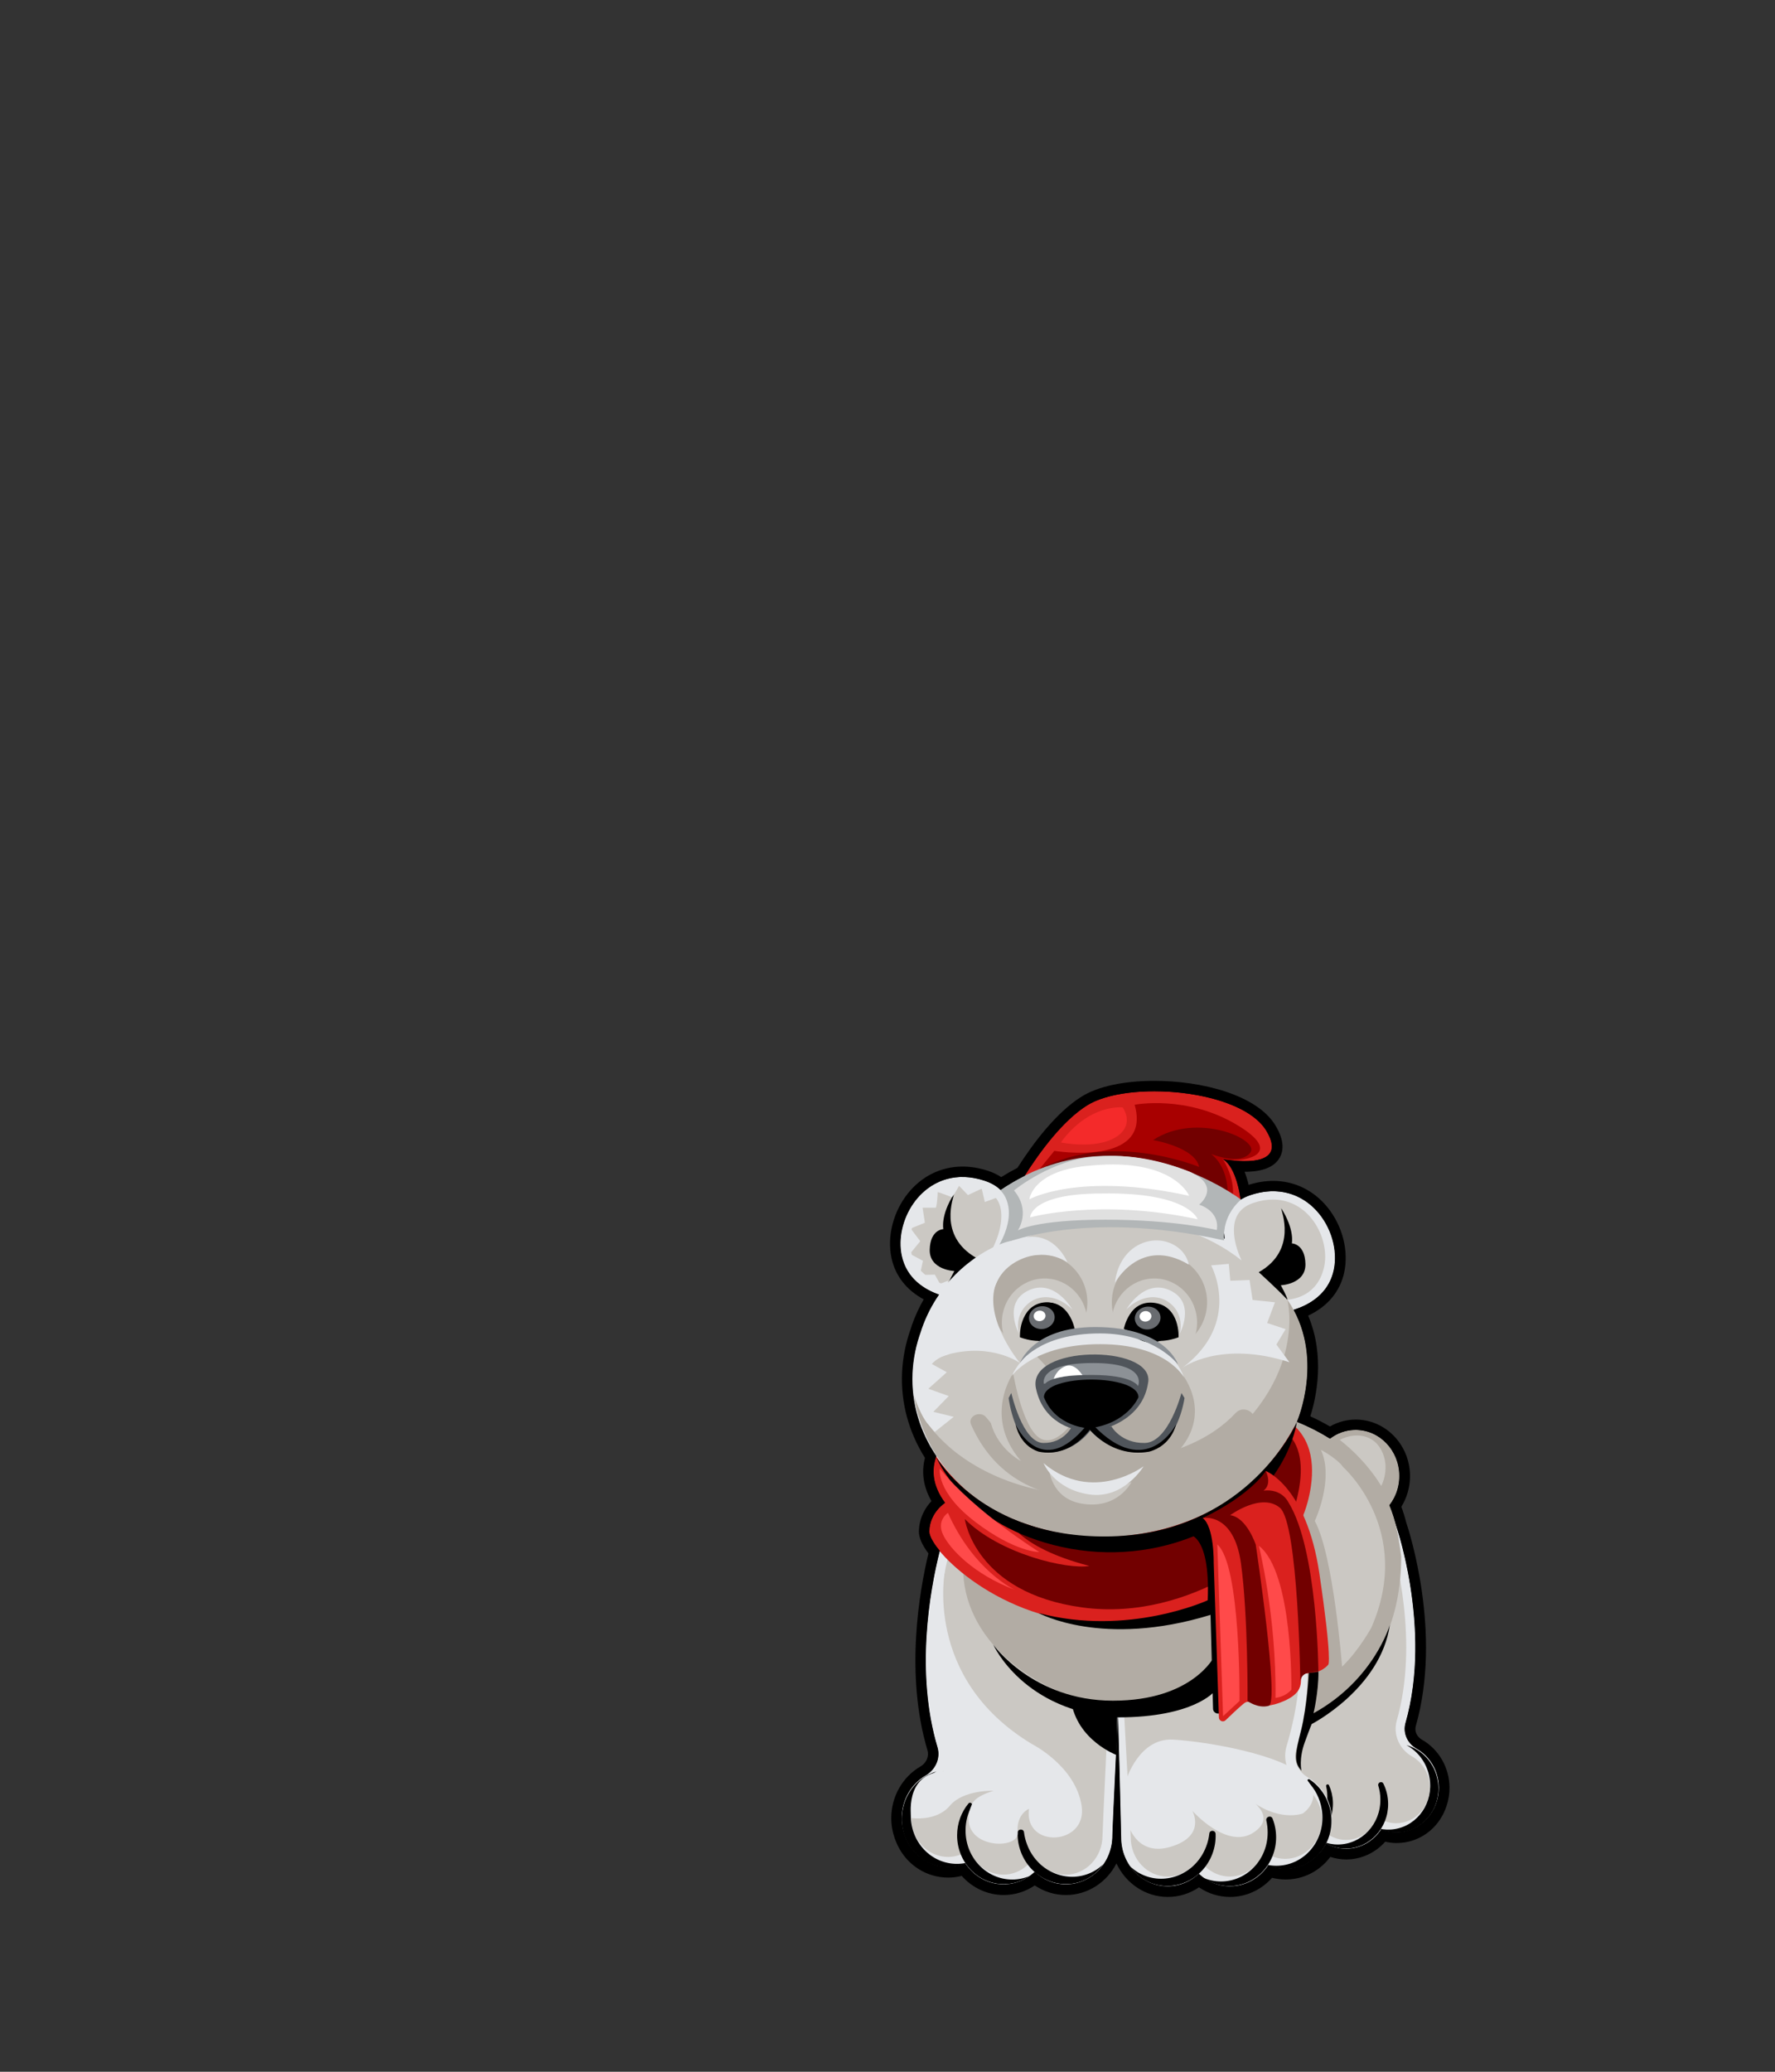 <svg version="1.1" id="ALL" xmlns="http://www.w3.org/2000/svg" xmlns:xlink="http://www.w3.org/1999/xlink" x="0px" y="0px"
	 viewBox="0 0 510.24 595.28" style="enable-background:new 0 0 510.24 595.28;" xml:space="preserve">
<rect x="0" y="0" width="510.24" height="595.28" fill="#333333" stroke="none"/>
<style type="text/css">
	.st0{fill:#5D2D16;}
	.st1{fill:#7A3A2B;}
	.st2{fill:#C5743C;}
	.st3{fill:#C37D46;}
	.st4{fill:#526D32;}
	.st5{fill:#639916;}
	.st6{opacity:0.5;}
	.st7{fill:#83C121;}
	.st8{fill:#BAAB3F;}
	.st9{fill:#A57044;}
	.st10{fill:#B78253;}
	.st11{fill:#7F5038;}
	.st12{fill:#DA211E;}
	.st13{fill:#A80000;}
	.st14{fill:#F42A2A;}
	.st15{fill:#720000;}
	.st16{fill:#E5E7EA;}
	.st17{fill:#CBC8C3;}
	.st18{fill:#B2ACA4;}
	.st19{fill:#B2B6B7;}
	.st20{fill:#E88D0A;}
	.st21{fill:#963600;}
	.st22{fill:#FFD664;}
	.st23{fill:#FFFFFF;}
	.st24{fill:#510E0E;}
	.st25{fill:#D1B8A1;}
	.st26{fill:#3F4042;}
	.st27{fill:#EFEEED;}
	.st28{fill:#965632;}
	.st29{fill:#9E7954;}
	.st30{fill:#C69F6B;}
	.st31{fill:#B7AFA7;}
	.st32{fill:#84330F;}
	.st33{fill:#B3B0A1;}
	.st34{fill:#663E1D;}
	.st35{fill:#AA5B21;}
	.st36{fill:#682A00;}
	.st37{fill:#CC0000;}
	.st38{fill:#880000;}
	.st39{fill:#1BBDEF;}
	.st40{fill:#83FFFF;}
	.st41{fill:#D7FFFE;}
	.st42{fill:#C6541A;}
	.st43{fill:#8C3610;}
	.st44{fill:#D86C00;}
	.st45{fill:#F2790A;}
	.st46{fill:#F2B30A;}
	.st47{fill:#1A2B0E;}
	.st48{fill:#F78F1E;}
	.st49{fill:#FFD683;}
	.st50{fill:#FFBD48;}
	.st51{fill:#87FFFF;}
	.st52{fill:#FFCC00;}
	.st53{fill:#5B1E06;}
	.st54{fill:#30541A;}
	.st55{fill:#35720E;}
	.st56{fill:#9E3612;}
	.st57{fill:#48AA09;}
	.st58{fill:#FFA200;}
	.st59{fill:#C1006A;}
	.st60{fill:#7B2322;}
	.st61{fill:#D30056;}
	.st62{fill:#680E37;}
	.st63{fill:#7C193A;}
	.st64{fill:#FF2C72;}
	.st65{fill:#FF5A8D;}
	.st66{fill:#FF48D6;}
	.st67{fill:#FF6D9F;}
	.st68{fill:#E88725;}
	.st69{fill:#E8B425;}
	.st70{fill:#FFD15F;}
	.st71{fill:#893A28;}
	.st72{fill:#FFFF42;}
	.st73{fill:#2C7A3C;}
	.st74{fill:#295B31;}
	.st75{fill:#3BC458;}
	.st76{fill:#5E4031;}
	.st77{fill:#605F33;}
	.st78{fill:#82804A;}
	.st79{fill:#82533F;}
	.st80{fill:#A06955;}
	.st81{fill:#444332;}
	.st82{fill:#66686B;}
	.st83{fill:#B7AF51;}
	.st84{fill:#47462C;}
	.st85{fill:#C17B5D;}
	.st86{fill:#FFD346;}
	.st87{fill:#F7A800;}
	.st88{fill:#ED7601;}
	.st89{fill:#FFE18D;}
	.st90{fill:#FFB857;}
	.st91{fill:#8B9BAF;}
	.st92{fill:#9DC2EA;}
	.st93{fill:#AA0000;}
	.st94{fill:#EF7F22;}
	.st95{fill:#C17E3A;}
	.st96{fill:#82562E;}
	.st97{fill:#542906;}
	.st98{fill:#CE6B13;}
	.st99{fill:#FF9536;}
	.st100{fill:#FFD55F;}
	.st101{fill:#A85007;}
	.st102{fill:#E29652;}
	.st103{fill:#FFA861;}
	.st104{fill:#FF0000;}
	.st105{fill:#5DE7FF;}
	.st106{fill:#32323A;}
	.st107{fill:#D6CBBF;}
	.st108{fill:#EBE0CE;}
	.st109{fill:#E28F01;}
	.st110{fill:#C94727;}
	.st111{fill:#7A2413;}
	.st112{fill:#3B454C;}
	.st113{fill:#5B676D;}
	.st114{fill:#DD5D05;}
	.st115{fill:#FF8939;}
	.st116{fill:#FFF6E9;}
	.st117{fill:#FFCE00;}
	.st118{fill:#C59648;}
	.st119{fill:#936135;}
	.st120{fill:#FCB072;}
	.st121{fill:#CC7E52;}
	.st122{fill:#8E624C;}
	.st123{fill:#AC1212;}
	.st124{fill:#E5231A;}
	.st125{fill:#318D8A;}
	.st126{fill:#F4A32C;}
	.st127{fill:#FFC06C;}
	.st128{fill:#B5720F;}
	.st129{fill:#FFD1AE;}
	.st130{fill:#C4CCCE;}
	.st131{fill:#1F2023;}
	.st132{fill:#E3E5E5;}
	.st133{fill:#3F4144;}
	.st134{fill:#7C0D0D;}
	.st135{fill:#AEB7BA;}
	.st136{fill:#8A909E;}
	.st137{fill:#AA7B57;}
	.st138{fill:#B78570;}
	.st139{fill:#6E7E8E;}
	.st140{fill:#4B5D6B;}
	.st141{fill:#76797C;}
	.st142{fill:#FFCEA9;}
	.st143{fill:#BF744F;}
	.st144{fill:#FCC068;}
	.st145{fill:#D7DFE2;}
	.st146{fill:#7A8E93;}
	.st147{fill:#FF6161;}
	.st148{fill:#EFD5B6;}
	.st149{fill:#505356;}
	.st150{fill:#AAAAAA;}
	.st151{fill:#8E7C6F;}
	.st152{fill:#747B84;}
	.st153{fill:#EDD5C0;}
	.st154{fill:#A0805A;}
	.st155{fill:#725D46;}
	.st156{fill:#AA6333;}
	.st157{fill:#DBC09E;}
	.st158{fill:#6D4029;}
	.st159{fill:#826341;}
	.st160{fill:#E08032;}
	.st161{fill:#AF520C;}
	.st162{fill:#891313;}
	.st163{fill:#B73030;}
	.st164{fill:#E84242;}
	.st165{fill:#562708;}
	.st166{fill:#FFBE71;}
	.st167{fill:#603429;}
	.st168{fill:#FFA124;}
	.st169{fill:#696C70;}
	.st170{fill:#50555B;}
	.st171{fill:#8C9196;}
	.st172{fill:#E0E0E0;}
	.st173{fill:#FF4A4A;}
	.st174{fill:#607F91;}
	.st175{fill:#C3D3DD;}
	.st176{fill:#8BA1AF;}
	.st177{fill:#60A0BA;}
	.st178{fill:#6088AD;}
	.st179{fill:#4A7493;}
	.st180{fill:#696389;}
	.st181{fill:#4663A3;}
	.st182{fill:#AEE6FF;}
	.st183{fill:#54A7CC;}
	.st184{fill:#4BB9E0;}
	.st185{fill:#4F4B75;}
	.st186{fill:#542E15;}
	.st187{fill:#6D3516;}
	.st188{fill:#68472B;}
	.st189{fill:#AF6D37;}
	.st190{fill:#3A2E2C;}
	.st191{fill:#663418;}
	.st192{fill:#915436;}
	.st193{fill:#B57255;}
	.st194{fill:#F28B3D;}
	.st195{fill:#56829B;}
	.st196{fill:#85B5D6;}
	.st197{fill:#B7D8EA;}
	.st198{fill:#3B6375;}
	.st199{fill:#5C6466;}
	.st200{fill:#FF5A20;}
	.st201{fill:#37454F;}
	.st202{fill:#202528;}
	.st203{fill:#566772;}
	.st204{fill:#69838E;}
	.st205{fill:#415156;}
	.st206{fill:#8E999B;}
	.st207{fill:#FF9A7B;}
	.st208{fill:#5B4F49;}
	.st209{fill:#6B5146;}
	.st210{fill:#924B2F;}
	.st211{fill:#A56F5B;}
	.st212{fill:#6B4A40;}
	.st213{fill:#FFD469;}
	.st214{fill:#7D8389;}
	.st215{fill:#B3B5BC;}
	.st216{fill:#92C6EA;}
	.st217{fill:#D3A12F;}
	.st218{fill:#3353A3;}
	.st219{fill:#2D4068;}
	.st220{fill:#09425B;}
	.st221{fill:#FF4800;}
	.st222{fill:#32697C;}
	.st223{fill:#A8E0EF;}
	.st224{fill:#71C0DB;}
	.st225{fill:#6089C6;}
	.st226{fill:#009311;}
	.st227{fill:#08FF2E;}
	.st228{fill:#536D54;}
	.st229{fill:#C84229;}
	.st230{fill:#FF4229;}
	.st231{fill:#C85529;}
	.st232{fill:#FF5529;}
	.st233{fill:#B96829;}
	.st234{fill:#FF6829;}
	.st235{fill:#A48929;}
	.st236{fill:#FF8929;}
	.st237{fill:#A4CC29;}
	.st238{fill:#FFCC29;}
	.st239{fill:#00CE31;}
	.st240{fill:#A1CE31;}
	.st241{fill:#FFFF2E;}
	.st242{fill:#BBEDFF;}
	.st243{fill:#A9E7FF;}
	.st244{fill:#475572;}
	.st245{fill:#FF680C;}
	.st246{fill:#FFFF0C;}
	.st247{fill:#348AA5;}
	.st248{fill:#16638E;}
	.st249{opacity:0.15;fill:#FFFF0C;}
	.st250{opacity:0.15;fill:#71F0DC;}
	.st251{opacity:0.3;fill:#71F0DC;}
	.st252{fill:#80A9B2;}
	.st253{fill:#88E6FF;}
	.st254{fill:#5376A0;}
	.st255{fill:#6D9DCC;}
	.st256{fill:#90B4D3;}
	.st257{fill:#B7B4A7;}
	.st258{fill:#20314F;}
	.st259{fill:#FFD808;}
	.st260{fill:#CCCC6E;}
	.st261{fill:#A5C2D3;}
	.st262{fill:#FF8710;}
	.st263{fill:#C45800;}
	.st264{fill:#2791CC;}
	.st265{fill:#A01717;}
	.st266{fill:#E51717;}
	.st267{fill:#C90D0D;}
	.st268{fill:#FF7171;}
	.st269{fill:#FFB428;}
	.st270{fill:#BC0F0F;}
	.st271{fill:#F76A00;}
	.st272{fill:#C14000;}
	.st273{fill:#AA2800;}
	.st274{fill:#FFAB31;}
	.st275{fill:#F7C27C;}
	.st276{fill:#560D0D;}
	.st277{fill:#960202;}
	.st278{fill:#700F0F;}
	.st279{fill:#CC5200;}
	.st280{fill:#951717;}
	.st281{fill:#71F0DC;}
	.st282{opacity:0.37;fill:#FFFFFF;}
	.st283{opacity:0.5;fill:#A7FFFF;}
	.st284{fill:#FFEB38;}
	.st285{fill:#304777;}
	.st286{fill:#03EDFF;}
	.st287{opacity:0.3;}
	.st288{opacity:0.2;}
	.st289{fill:#74A1B5;}
	.st290{fill:#33F5FF;}
	.st291{opacity:0.3;fill:#33F5FF;}
	.st292{fill:#99FFFF;}
	.st293{fill:#FCF9D9;}
	.st294{fill:#546077;}
	.st295{fill:#E5E1A8;}
	.st296{fill:#478461;}
	.st297{fill:#D3B5A5;}
	.st298{fill:#DE4400;}
	.st299{fill:#F77991;}
	.st300{fill:#FFDCE0;}
	.st301{fill:#663E20;}
	.st302{fill:#9B5D3B;}
	.st303{fill:#3F2D27;}
	.st304{fill:#DBB06B;}
	.st305{fill:#AF834F;}
	.st306{fill:#493B33;}
	.st307{fill:#81574A;}
	.st308{fill:#CC9933;}
	.st309{fill:#FFFF93;}
	.st310{fill:#D1993F;}
	.st311{fill:#D1AA66;}
	.st312{opacity:0.2;fill:#FFFF93;}
	.st313{opacity:0.1;fill:#FFFF93;}
	.st314{opacity:0.1;fill:#FFFF89;}
	.st315{opacity:0.7;}
	.st316{fill:#BC874D;}
	.st317{opacity:0.4;fill:#444951;}
	.st318{opacity:0.3;fill:#373944;}
	.st319{fill:#775742;}
	.st320{opacity:0.5;fill:#444951;}
	.st321{fill:#969436;}
	.st322{fill:#4C3529;}
	.st323{fill:#D8A355;}
	.st324{fill:#FFD578;}
	.st325{opacity:0.4;fill:#FFD578;}
	.st326{fill:#A79253;}
	.st327{fill:#CBAC4E;}
	.st328{fill:#5E4F2A;}
	.st329{opacity:0.6;fill:#52575E;}
	.st330{fill:#E5CF4A;}
	.st331{opacity:0.6;}
	.st332{fill:#444951;}
	.st333{fill:#1D1D1D;}
	.st334{fill:#1D1D1B;}
	.st335{fill:#D38C54;}
	.st336{fill:#B4FFFF;}
	.st337{opacity:0.4;fill:#FFFFFF;}
	.st338{opacity:0.7;fill:#7A3A2B;}
	.st339{fill:#D3AF85;}
	.st340{fill:#F9CB9D;}
	.st341{opacity:0.6;fill:#5D2D16;}
	.st342{opacity:0.29;fill:#5D2D16;}
	.st343{fill:#4F3220;}
	.st344{fill:#775542;}
	.st345{fill:#E2C54C;}
	.st346{fill:#F2E8B3;}
	.st347{fill:#F7F8F6;}
	.st348{fill:#976616;}
	.st349{fill:#6F3B0C;}
	.st350{fill:#5A0C0C;}
	.st351{opacity:0.44;}
	.st352{opacity:0.46;fill:#350B00;}
	.st353{fill:#B1B4B9;}
	.st354{fill:#B1B4A5;}
	.st355{fill:#C9CACC;}
	.st356{fill:#E9EAEC;}
	.st357{opacity:0.5;fill:#E9EAEC;}
	.st358{opacity:0.4;fill:#E9EAEC;}
	.st359{opacity:0.7;fill:#FFFFFF;}
	.st360{opacity:0.5;fill:#FFFFFF;}
</style>
<path d="M353.6,542.29c-3.29,0-6.45-1.24-8.94-3.5c-2.49,2.26-5.66,3.5-8.95,3.5c-7.54,0-13.67-6.4-13.67-14.27
	c0-0.99-0.24-10.37-0.69-27.26l-0.07,3.88l-0.18-0.07c-0.67,14.2-1.03,22.11-1.03,22.9c0,7.87-6.13,14.27-13.67,14.27
	c-3.29,0-6.45-1.24-8.95-3.5c-2.49,2.26-5.66,3.5-8.94,3.5c-4.39,0-8.52-2.22-11.09-5.95c-2.21,0.87-4.58,1.14-6.89,0.78
	c-4.64-0.72-8.52-3.84-10.38-8.34c-0.11-0.26-0.22-0.54-0.32-0.82l-0.04-0.12c-0.56-1.6-0.85-3.25-0.85-4.91
	c0-5.16,2.69-9.94,7.01-12.46c2.82-1.64,4.17-4.86,3.28-7.83c-6.63-22.25-1.79-46.77,0.64-56.42c-1.95-2.38-3.01-4.39-2.98-5.69
	c0.1-4.78,3.51-7.57,4.42-8.23c-3.2-4.43-4.01-8.91-2.43-13.32c-4.84-7.21-7.21-15.45-6.85-23.85c0.17-4.09,0.99-8.16,2.43-12.11
	l0.08-0.26c0.05-0.17,0.1-0.33,0.15-0.5c1.2-3.42,2.82-6.65,4.83-9.61c-4.12-1.51-9.17-4.67-10.58-11.24
	c-1.36-6.37,1.25-14.01,6.35-18.57c4.85-4.34,11.22-5.49,17.94-3.25c1.75,0.58,3.23,1.43,4.42,2.53c2.17-1.46,4.43-2.77,6.71-3.92
	c3.52-5.58,10.5-15.58,18.01-20.26c7.07-4.41,22.1-5.4,34.97-2.31c8.36,2.01,14.38,5.46,16.94,9.71c1.71,2.84,2.06,5.07,1.05,6.62
	c-1.97,3-8.45,2.63-12.14,2.15c-0.21-0.02-0.4-0.04-0.59-0.06c1.22,1.13,3.24,3.96,4.25,10.77c0.78-0.45,1.64-0.84,2.56-1.14
	c6.72-2.24,13.09-1.08,17.94,3.25c5.1,4.56,7.71,12.2,6.35,18.57c-1.48,6.92-6.96,10.09-11.43,11.53
	c7.62,14.27,1.8,29.74,0.92,31.91c3.25,1.34,6.32,2.91,9.14,4.67c2.18-1.62,4.73-2.47,7.38-2.47c7.08,0,12.84,6.06,12.84,13.5
	c0,3.07-1,6.06-2.83,8.45c0.77,1.87,1.34,3.63,1.81,5.54c0.42,1.22,10.36,30.6,2.78,57.05c-0.77,2.71,0.48,5.62,3.06,7.09
	c3.98,2.26,6.48,6.6,6.53,11.32c0.02,1.52-0.23,3.03-0.73,4.5v0l-0.04,0.1c-0.09,0.25-0.18,0.5-0.28,0.75
	c-1.65,4.13-5.17,7.02-9.41,7.73c-2.1,0.35-4.28,0.13-6.29-0.64c-2.31,3.43-6.07,5.49-10.07,5.53c-1.98,0.02-3.98-0.47-5.77-1.42
	c-2.05,3.83-5.59,6.38-9.75,7.03c-2.31,0.36-4.69,0.09-6.89-0.78C362.12,540.07,357.99,542.29,353.6,542.29z M344.66,538.1
	l0.17,0.16c2.42,2.27,5.54,3.52,8.77,3.52c4.29,0,8.32-2.2,10.79-5.9l0.11-0.17l0.19,0.08c2.17,0.9,4.53,1.19,6.81,0.83
	c4.08-0.64,7.55-3.19,9.5-6.99l0.12-0.23l0.23,0.13c1.8,1.01,3.74,1.51,5.74,1.48c3.91-0.04,7.56-2.09,9.77-5.48l0.11-0.17
	l0.19,0.08c1.99,0.8,4.14,1.04,6.22,0.69c4.06-0.68,7.44-3.45,9.02-7.42c0.1-0.24,0.19-0.48,0.27-0.73l0.02-0.06
	c0.5-1.46,0.73-2.92,0.72-4.38c-0.05-4.54-2.45-8.72-6.28-10.89c-2.78-1.58-4.13-4.73-3.29-7.66c7.53-26.3-2.35-55.54-2.78-56.77
	c-0.47-1.92-1.05-3.67-1.82-5.54l-0.05-0.13l0.06-0.19c1.81-2.32,2.81-5.25,2.81-8.26c0-7.17-5.54-13-12.34-13
	c-2.6,0-5.1,0.85-7.22,2.47l-0.14,0.1l-0.15-0.09c-2.9-1.82-6.08-3.44-9.44-4.81l-0.24-0.1l0.1-0.24c0.3-0.69,7.21-17.05-0.94-31.97
	l-0.15-0.27l0.29-0.09c4.38-1.36,9.92-4.42,11.38-11.25c1.33-6.21-1.22-13.65-6.19-18.09c-4.71-4.21-10.9-5.33-17.45-3.15
	c-0.98,0.33-1.9,0.75-2.71,1.25l-0.14,0.09l-0.31-0.22l-0.01-0.11c-1.4-9.8-4.93-11.31-4.96-11.33l0.16-0.47
	c0.42,0.12,0.99,0.21,1.65,0.26c2.89,0.38,9.79,0.95,11.67-1.92c0.9-1.38,0.55-3.43-1.06-6.09c-2.49-4.14-8.4-7.51-16.63-9.48
	c-12.76-3.06-27.63-2.09-34.59,2.25c-7.45,4.65-14.41,14.63-17.89,20.16l-0.04,0.06l-0.06,0.03c-2.34,1.17-4.66,2.52-6.89,4.03
	l-0.17,0.11l-0.15-0.14c-1.16-1.11-2.64-1.97-4.38-2.55c-6.55-2.18-12.74-1.06-17.45,3.15c-4.97,4.45-7.52,11.89-6.19,18.09
	c1.39,6.5,6.51,9.56,10.56,10.98l0.31,0.11l-0.19,0.27c-2.07,3-3.73,6.28-4.95,9.76c-0.05,0.16-0.1,0.32-0.15,0.49l-0.08,0.28
	c-1.43,3.91-2.23,7.94-2.4,11.97c-0.35,8.33,2.01,16.51,6.84,23.65l0.07,0.11l-0.04,0.12c-1.61,4.35-0.77,8.78,2.47,13.18l0.16,0.22
	l-0.23,0.14c-0.04,0.03-4.3,2.76-4.41,7.96c-0.02,1.17,1.05,3.16,2.95,5.46l0.08,0.1l-0.03,0.12c-2.41,9.52-7.3,34.05-0.67,56.27
	c0.95,3.19-0.49,6.64-3.51,8.4c-4.17,2.43-6.76,7.04-6.76,12.02c0,1.6,0.28,3.2,0.82,4.75l0.03,0.08c0.11,0.3,0.21,0.57,0.32,0.83
	c1.79,4.34,5.53,7.35,9.99,8.04c2.29,0.36,4.64,0.07,6.81-0.83l0.19-0.08l0.11,0.17c2.47,3.69,6.5,5.9,10.79,5.9
	c3.23,0,6.35-1.25,8.77-3.52l0.17-0.16l0.17,0.16c2.42,2.27,5.54,3.52,8.77,3.52c7.26,0,13.17-6.18,13.17-13.77
	c0-1.01,0.57-13.21,1.05-23.27l0.02-0.35l0.16,0.06l0.1-5.58l0.25-5.16l0.51,0.03l0,0.24c0.4,14.99,0.88,33.15,0.88,34.58
	c0,7.6,5.91,13.77,13.17,13.77c3.23,0,6.35-1.25,8.77-3.52L344.66,538.1z M399.52,432.56l-0.03,0.03l0.04-0.02L399.52,432.56z
	 M352.36,356.32l-0.69-0.38l-0.01-0.14c-0.01-0.32-0.02-0.85,0.03-1.54l0.5,0.01c0.01,0.46,0.05,0.97,0.11,1.56L352.36,356.32z"/>
<path class="st12" d="M290.27,345.37c-0.34,0.08,10.45-20.44,22.18-27.76c11.73-7.32,44.36-4.65,51.56,7.32
	c7.2,11.96-12.54,8.13-12.54,8.13s5.81,2.21,5.69,21.14C331.73,347.93,332.54,335.03,290.27,345.37z"/>
<path class="st13" d="M303.08,330.68c0,0,28.16,4.64,23.08-13.25c0,0,15.02-2.98,29.71,5.96c14.69,8.94-0.17,10.84-4.39,9.67
	c0,0,7.04,9.98-0.58,18.38c-19.81-0.44-53.23-14.13-53.23-14.13L303.08,330.68z"/>
<path class="st14" d="M304.95,328.25c0,0,9.83,2.1,15.68-1.44c5.85-3.53,2.1-8.61,2.1-8.61S313.24,316.98,304.95,328.25z"/>
<path class="st15" d="M331.46,327.58c0,0,12.04,1.99,13.25,7.73c0,0-26.94-11.26-47.71,1.77l55.88,7.29c0,0,0.88-8.39-4.75-12.81
	c0,0,8.28,3.42,11.26-0.33C362.38,327.47,344.05,319.3,331.46,327.58z"/>
<g>
	<path class="st16" d="M355.84,475.45c0,0,13.14-34.81,44.85-38.68c0.29-0.04,11.15,31,3.33,58.29c-0.83,2.89,0.56,5.89,3.18,7.37
		c3.77,2.14,6.35,6.3,6.41,11.1c0.08,7.07-5.35,12.86-12.11,12.93c-1.57,0.02-3.07-0.29-4.46-0.84c-2.18,3.36-5.83,5.58-10.01,5.63
		c-3.14,0.03-6.01-1.18-8.2-3.19c-2.15,2.06-4.99,3.33-8.13,3.37c-6.76,0.07-12.31-5.6-12.38-12.67
		C358.3,516.95,355.84,475.45,355.84,475.45z"/>
	<path class="st17" d="M370.67,528.85c2.35-0.03,4.61-0.96,6.37-2.65c0.49-0.47,1.13-0.71,1.76-0.72c0.64-0.01,1.27,0.22,1.78,0.68
		c1.79,1.64,4.07,2.53,6.42,2.51c3.14-0.03,6.08-1.7,7.86-4.45c0.48-0.75,1.3-1.17,2.14-1.18c0.33,0,0.66,0.06,0.98,0.18
		c1.13,0.45,2.3,0.67,3.48,0.65c5.33-0.06,9.61-4.68,9.55-10.31c-0.04-3.71-1.99-7.12-5.1-8.88c-3.72-2.11-5.52-6.36-4.39-10.33
		c6.33-22.08-0.1-47.6-2.5-54.73c-26.41,4.47-38.89,32.22-40.57,36.25c0.37,6.3,2.43,41.1,2.45,42.86
		C360.96,524.37,365.35,528.91,370.67,528.85z"/>
	<path d="M384.69,529.98c6.76-0.07,12.18-5.86,12.11-12.93c0-0.03,0-0.05,0-0.08c0-0.03,0-0.05,0-0.08
		c-0.01-1.32-0.22-2.59-0.59-3.79c-0.29-0.93,1.03-1.47,1.46-0.6c0.85,1.72,1.34,3.66,1.36,5.73c0.08,7.07-5.35,12.86-12.11,12.93
		c-2.5,0.03-4.83-0.73-6.78-2.06C381.56,529.68,383.09,530,384.69,529.98z"/>
	<path d="M364.73,528.69c6.34,2.36,13.48-1.11,15.94-7.73c0.01-0.02,0.01-0.05,0.02-0.07c0.01-0.02,0.02-0.05,0.03-0.07
		c0.94-2.54,1.06-5.18,0.49-7.59c-0.12-0.5,0.61-0.74,0.82-0.28c1.35,2.98,1.56,6.53,0.3,9.92c-2.46,6.63-9.6,10.09-15.94,7.73
		c-2.34-0.87-4.24-2.42-5.59-4.35C361.91,527.29,363.23,528.13,364.73,528.69z"/>
	<path d="M400.97,525.55c6.67-1.11,11.14-7.67,9.97-14.64c0-0.03-0.01-0.05-0.02-0.07c0-0.03,0-0.05-0.01-0.08
		c-0.7-4.17-3.26-7.54-6.63-9.34c4.52,1.28,8.18,5.19,9.04,10.32c1.16,6.97-3.3,13.53-9.97,14.64c-2.46,0.41-4.88,0.02-7.01-0.99
		C397.82,525.74,399.39,525.82,400.97,525.55z"/>
</g>
<g>
	<path class="st16" d="M321.96,479.98c0,0-14.8-37.99-49.58-41.85c-0.32-0.04-11.85,34.09-2.97,63.9c0.94,3.16-0.54,6.45-3.39,8.11
		c-4.11,2.39-6.89,6.97-6.89,12.24c0,7.75,6.01,14.02,13.42,14.02c1.72,0,3.36-0.35,4.87-0.97c2.42,3.65,6.46,6.05,11.03,6.05
		c3.44,0,6.57-1.37,8.94-3.59c2.38,2.23,5.5,3.59,8.95,3.59c7.41,0,13.42-6.28,13.42-14.02
		C319.75,525.47,321.96,479.98,321.96,479.98z"/>
	<path class="st17" d="M306.33,538.65c-2.58,0-5.06-1-7.01-2.83c-0.54-0.51-1.24-0.77-1.94-0.77c-0.7,0-1.39,0.26-1.94,0.77
		c-1.94,1.82-4.43,2.82-7,2.82c-3.44,0-6.68-1.79-8.67-4.78c-0.54-0.81-1.44-1.27-2.36-1.27c-0.36,0-0.72,0.07-1.07,0.21
		c-1.23,0.5-2.51,0.76-3.8,0.76c-5.83,0-10.58-5.02-10.58-11.19c0-4.07,2.1-7.82,5.48-9.79c4.05-2.36,5.98-7.04,4.69-11.37
		c-7.19-24.12-0.45-52.15,2.1-59.99c28.98,4.59,42.98,34.84,44.88,39.25c-0.33,6.91-2.18,45.06-2.18,46.98
		C316.92,533.63,312.17,538.65,306.33,538.65z"/>
	<path d="M290.98,540.05c-7.41,0-13.42-6.28-13.42-14.02c0-0.03,0-0.05,0-0.08c0-0.03,0-0.05,0-0.08c0-2.56,0.66-4.95,1.8-7.01
		c0.34-0.61-0.51-1.21-0.96-0.67c-2.04,2.46-3.27,5.66-3.27,9.16c0,7.75,6.01,14.02,13.42,14.02c2.74,0,5.28-0.86,7.4-2.33
		C294.42,539.69,292.74,540.05,290.98,540.05z"/>
	<path d="M312.84,538.4c-6.92,2.66-14.78-1.05-17.55-8.29c-0.01-0.03-0.02-0.05-0.03-0.08c-0.01-0.03-0.02-0.05-0.03-0.08
		c-0.44-1.15-0.73-2.31-0.87-3.47c-0.14-1.13-1.8-1.03-1.83,0.1c-0.06,1.86,0.25,3.77,0.97,5.64c2.78,7.23,10.63,10.94,17.55,8.29
		c2.55-0.98,4.62-2.7,6.07-4.83C315.91,536.83,314.48,537.77,312.84,538.4z"/>
	<path d="M273.1,535.39c-7.32-1.14-12.29-8.27-11.1-15.92c0-0.03,0.01-0.05,0.02-0.08c0-0.03,0-0.05,0.01-0.08
		c0.71-4.58,3.48-8.3,7.15-10.31c-4.94,1.46-8.9,5.78-9.78,11.41c-1.19,7.65,3.77,14.78,11.1,15.92c2.7,0.42,5.35-0.04,7.67-1.16
		C276.55,535.56,274.84,535.66,273.1,535.39z"/>
</g>
<ellipse class="st18" cx="389.65" cy="424.1" rx="12.59" ry="13.25"/>
<path class="st18" d="M402.79,447.25c0,36.67-27.68,53.89-61.1,53.3c-6.06,0.08-17.07-8.9-22.53-9.98
	c-25.64-5.06-43.55-21.94-42.25-42.21c1.57-24.6,30.79-44.89,65.27-45.32c27.49-0.34,50.02,12.04,57.24,29.54
	C401.24,437.04,401.91,440.63,402.79,447.25z"/>
<path class="st12" d="M274.92,410.74c0,0-12.37,8.83-3.31,21.09c0,0-4.42,2.76-4.53,8.17c-0.11,5.41,20.87,26.28,49.03,26.28
	c14.68,0,28.31-4.74,38-9.28c12.07-5.66,20.87-16.81,22.73-30.01c1.15-8.16-0.52-16.43-9.82-20.56
	C345.15,396.71,274.92,410.74,274.92,410.74z"/>
<ellipse transform="matrix(0.996 -0.09 0.09 0.996 -34.233 30.3)" class="st16" cx="318.76" cy="394.61" rx="56.65" ry="46.62"/>
<path class="st16" d="M275.58,373.19c-0.33,0.11-14.02-0.99-16.45-12.37c-2.43-11.37,7.73-26.94,23.96-21.53
	C299.32,344.7,285.96,369.77,275.58,373.19z"/>
<path class="st16" d="M366.94,377.28c0.33,0.11,14.02-0.99,16.45-12.37s-7.73-26.94-23.96-21.53S356.56,373.85,366.94,377.28z"/>
<path class="st17" d="M377.01,350.11c-2.84-3.52-6.78-5.45-11.09-5.45c-1.79,0-3.67,0.32-5.58,0.96c-3.8,1.27-5.64,3.85-5.64,7.9
	c0,2.76,0.86,5.77,2.2,8.63c-9.56-7.59-22.39-11.86-36.14-11.86c-14.37,0-27.63,4.64-37.61,12.16c2.69-3.96,4.69-8.79,4.7-13.02
	c0.01-4.05-1.84-6.64-5.64-7.9c-1.92-0.64-3.79-0.96-5.58-0.96c-4.31,0-8.25,1.94-11.09,5.45c-3.15,3.9-4.57,9.3-3.62,13.76
	c1.79,8.37,11.31,9.88,13.25,10.1c0,0,0,0,0,0c-6.02,6.99-9.72,15.38-10.1,24.41c-0.43,10.06,3.44,19.89,10.9,27.67
	c9.8,10.23,24.68,16.09,40.83,16.09c29.68,0,54.66-19.74,55.7-44c0.3-7.02,1.25-14.42-2.39-20.59c0.02,0.01-0.02-0.01,0,0
	c1.94-0.22,8.77-1.21,10.55-9.58C381.58,359.41,380.16,354.01,377.01,350.11z"/>
<path class="st19" d="M287.17,357.84c0,0,23.08-10.71,64.71-1.44c0,0-0.99-6.63,4.86-11.71c0,0-34.34-26.39-69.24-2.76
	C287.51,341.94,293.36,346.8,287.17,357.84z"/>
<path d="M274.22,343.09c0.09,0.58-4.84,11.94,6.46,18.37c0,0-5.12,4.6-8.23,7.91c-0.09-0.58,1.89-4.16,1.89-4.16
	s-7.21-0.3-7.08-6.13c0.13-5.84,3.91-5.91,3.91-5.91S270.3,349.23,274.22,343.09z"/>
<path d="M368.3,347.18c-0.09,0.58,4.84,11.94-6.46,18.37c0,0,5.12,4.6,8.23,7.91c0.09-0.58-1.89-4.16-1.89-4.16s7.21-0.3,7.08-6.13
	c-0.13-5.84-3.91-5.91-3.91-5.91S372.22,353.32,368.3,347.18z"/>
<g>
	<path class="st16" d="M321.26,490.65c0,0,44.47,0.44,48.29-34.38c0.32-0.04,11.89,16.5,3.01,46.31c-0.94,3.16,0.54,6.45,3.39,8.11
		c4.11,2.39,6.89,6.97,6.89,12.24c0,7.75-6.01,14.02-13.42,14.02c-1.72,0-3.36-0.35-4.87-0.97c-2.42,3.65-6.46,6.05-11.03,6.05
		c-3.44,0-6.57-1.37-8.94-3.59c-2.38,2.23-5.5,3.59-8.95,3.59c-7.41,0-13.42-6.28-13.42-14.02
		C322.22,526.02,321.26,490.65,321.26,490.65z"/>
	<path class="st17" d="M335.63,539.2c2.58,0,5.06-1,7.01-2.83c0.54-0.51,1.24-0.77,1.94-0.77c0.7,0,1.39,0.26,1.94,0.77
		c1.94,1.82,4.43,2.82,7,2.82c3.44,0,6.68-1.79,8.67-4.78c0.54-0.81,1.44-1.27,2.36-1.27c0.36,0,0.72,0.07,1.07,0.21
		c1.23,0.5,2.51,0.76,3.8,0.76c5.83,0,10.58-5.02,10.58-11.19c0-4.07-2.1-7.82-5.48-9.79c-4.05-2.36-5.98-7.04-4.69-11.37
		c7.19-24.12,2.4-38.39-0.14-46.24c-10.16,31.14-39.46,33.87-46.67,34.45c0.33,6.91,2.02,36.1,2.02,38.02
		C325.05,534.18,329.8,539.2,335.63,539.2z"/>
	<path d="M350.98,540.6c7.41,0,13.42-6.28,13.42-14.02c0-0.03,0-0.05,0-0.08c0-0.03,0-0.05,0-0.08c0-1.13-0.13-2.23-0.37-3.29
		c-0.26-1.12,1.35-1.66,1.78-0.59c0.66,1.65,1.02,3.47,1.02,5.37c0,7.75-6.01,14.02-13.42,14.02c-2.74,0-5.28-0.86-7.4-2.33
		C347.55,540.24,349.23,540.6,350.98,540.6z"/>
	<path d="M329.13,538.96c6.92,2.66,14.78-1.05,17.55-8.29c0.01-0.03,0.02-0.05,0.03-0.08c0.01-0.03,0.02-0.05,0.03-0.08
		c0.47-1.22,0.76-2.45,0.89-3.68c0.12-1.11,1.75-1.01,1.8,0.1c0.09,1.93-0.22,3.91-0.96,5.84c-2.78,7.23-10.63,10.94-17.55,8.29
		c-2.55-0.98-4.62-2.7-6.07-4.83C326.05,537.39,327.49,538.33,329.13,538.96z"/>
	<path d="M368.87,535.94c7.32-1.14,12.29-8.27,11.1-15.92c0-0.03-0.01-0.05-0.02-0.08c0-0.03,0-0.05-0.01-0.08
		c-0.49-3.15-1.95-5.88-4-7.94c-0.35-0.35,0.11-0.92,0.52-0.64c3.15,2.11,5.46,5.54,6.11,9.68c1.19,7.65-3.77,14.78-11.1,15.92
		c-2.7,0.42-5.35-0.04-7.67-1.16C365.42,536.11,367.13,536.21,368.87,535.94z"/>
</g>
<ellipse class="st18" cx="298.88" cy="374.18" rx="13.69" ry="13.91"/>
<ellipse class="st17" cx="300.28" cy="380" rx="12.29" ry="12.66"/>
<ellipse class="st18" cx="333.3" cy="374.18" rx="13.69" ry="13.91"/>
<ellipse class="st17" cx="331.82" cy="380" rx="12.29" ry="12.66"/>
<path class="st18" d="M343.49,405.46c0,11.39-12.66,20.63-28.27,20.63s-28.27-9.24-28.27-20.63s12.66-22.66,28.27-22.66
	S343.49,394.06,343.49,405.46z"/>
<path class="st18" d="M283.54,407.3c-1.7-2.16-5.47-0.42-4.39,2.04c4.89,11.1,15.23,21.86,36.97,21.4
	c26.82-0.58,38.84-11.26,44.12-22.07c1.35-2.76-2.81-5.04-4.98-2.73c-6.87,7.35-19.23,13.99-41.43,14.47
	C298.55,420.73,289.22,414.54,283.54,407.3z"/>
<path class="st18" d="M262.77,401.02c0,0,3.13,35.67,48.33,40.38c0,0,42.26,5.3,61.69-32.83c0,0,8.39-19.12-2.72-35.11
	c0,0,6.7,25.39-25.69,46.44S269.54,423.84,262.77,401.02z"/>
<path class="st17" d="M308.82,407.98c0,0-5.85,9.06-10.71,4.64c-4.86-4.42-7.18-19.77-7.18-19.77l4.75-5.3
	C295.68,387.55,307.38,397.37,308.82,407.98z"/>
<path class="st17" d="M291.59,394.06c0,0-9.39,12.48,1.88,25.73c0,0-16.12-8.06-5.85-28.38L291.59,394.06z"/>
<path class="st17" d="M301.6,422.24c0,0,7.46,10.78,23.67,3.57c0,0-4.01,8.21-14.7,6.16C302.11,430.29,301.6,422.24,301.6,422.24z"
	/>
<path class="st16" d="M290.82,395.39c0,0,6.21-9.17,25.42-9.17s24.13,9.61,24.13,9.61s-4.45-14.36-24.13-14.36
	S290.82,395.39,290.82,395.39z"/>
<path class="st16" d="M292.92,383.24c0,0-1.88-6.18,3.98-9.61c6.18-3.09,11.37,2.65,11.37,2.65s-5.21-9.21-12.81-5.41
	C288.17,374.52,292.92,383.24,292.92,383.24z"/>
<ellipse transform="matrix(0.989 -0.145 0.145 0.989 -51.958 47.688)" cx="300.84" cy="379.92" rx="6.35" ry="5.61"/>
<path class="st16" d="M339.11,383.24c0,0,1.88-6.18-3.98-9.61c-6.18-3.09-11.37,2.65-11.37,2.65s5.21-9.21,12.81-5.41
	C343.86,374.52,339.11,383.24,339.11,383.24z"/>
<path d="M293.19,384.23c0,0,6.13,2.54,10.44-0.22c2.32-0.99,5.3-2.15,5.3-2.15s-1.58-8.57-8.91-7.49
	C292.7,375.45,293.19,384.23,293.19,384.23z"/>
<path d="M338.79,384.23c0,0-6.13,2.54-10.44-0.22c-2.32-0.99-5.3-2.15-5.3-2.15s1.58-8.57,8.91-7.49
	C339.29,375.45,338.79,384.23,338.79,384.23z"/>
<ellipse transform="matrix(0.989 -0.145 0.145 0.989 -51.795 47.504)" class="st169" cx="299.66" cy="378.71" rx="3.7" ry="3.27"/>
<ellipse transform="matrix(0.989 -0.145 0.145 0.989 -51.73 47.407)" class="st23" cx="299.02" cy="378.21" rx="1.71" ry="1.51"/>
<ellipse transform="matrix(0.145 -0.989 0.989 0.145 -93.126 652.276)" cx="330.91" cy="380.03" rx="5.61" ry="6.35"/>
<ellipse transform="matrix(0.989 -0.145 0.145 0.989 -51.489 51.925)" class="st169" cx="330.1" cy="378.82" rx="3.7" ry="3.27"/>
<ellipse transform="matrix(0.989 -0.145 0.145 0.989 -51.423 51.828)" class="st23" cx="329.47" cy="378.33" rx="1.71" ry="1.51"/>
<path class="st16" d="M285.08,375.29c0,0-0.77-8.61,7.29-12.92c8.06-4.31,14.47,0.33,14.47,0.33s-4.86-12.15-17.23-5.19
	S285.08,375.29,285.08,375.29z"/>
<path class="st16" d="M320.52,368.55c0,0,7.29-13.47,21.2-5.19c0,0-0.44-3.44-4.08-5.56c-4.06-2.37-9.25-1.61-12.73,1.55
	C320.76,363.14,320.52,368.55,320.52,368.55z"/>
<path class="st16" d="M275.15,369.89l1.87,6.28l-6.29,1.1l4.53,5.19l-7.18,1.88l4.75,4.75l-6.29,2.1l5.63,3.09l-5.3,4.75l5.85,2.1
	l-4.42,4.53l5.85,1.44l-5.41,4.31l-1.77-1.99l-1.66-3.2C265.31,406.21,259.26,382.38,275.15,369.89z"/>
<path class="st16" d="M272.49,368l-0.03,1.37c0,0-5.38,2.38-9.57-3.58c-4.2-5.96-2.98-18.88,7.29-24.4c0,0,10.27-4.2,16.56,2.65
	l-3.64,1.33l-0.9-3.83l-3.96,1.84l-2.54-2.65c0,0-1.77,3.2-2.1,3.2s-4.2-1.66-4.09-1.33c0.11,0.33-0.22,4.42-0.55,4.42
	c-0.33,0-3.75,0-3.75,0l0.66,4.31l-4.09,1.66l2.76,3.64l-2.98,3.64l3.75,1.99l-0.88,4.09l4.31-0.11l1.44,2.65L272.49,368z"/>
<path class="st170" d="M320.3,409.44c-5.18,2.37-11.26,2.31-16.04-0.79c-2.81-1.82-5.44-4.81-6.47-9.75
	c-2.64-12.56,33.42-12.65,32.3-1.96C329.2,403.86,324.5,407.52,320.3,409.44z"/>
<path d="M313.01,410.41c0,0-9.5-0.33-12.92-8.94c0-6.77,27.17-6.77,27.17,0C327.26,401.46,324.17,409.08,313.01,410.41z"/>
<path class="st171" d="M300.09,397.6c0,0-1.88-5.96,14.13-5.96s12.92,6.63,12.92,6.63s-1.33-3.2-13.25-3.2
	c-11.93,0-13.36,2.43-13.36,2.43"/>
<path class="st170" d="M290.71,400.25c0,0,3.2,14.25,9.17,14.36c5.96,0.11,8.28-4.75,8.28-4.75l5.63,0.66c0,0-4.64,7.29-13.36,6.74
	c-8.72-0.55-10.49-15.57-10.49-15.57L290.71,400.25z"/>
<path class="st170" d="M339.62,400.25c0,0-3.69,14.25-10.57,14.36c-6.87,0.11-9.55-4.75-9.55-4.75l-6.49,0.66
	c0,0,5.35,7.29,15.4,6.74c10.06-0.55,12.09-15.57,12.09-15.57L339.62,400.25z"/>
<path class="st171" d="M293.19,391.63c0,0,5.41-8.5,23.02-8.5c15.79,0,22.42,8.94,22.42,8.94s-3.31-10.77-23.8-10.77
	C296.79,381.31,293.19,391.63,293.19,391.63z"/>
<path class="st172" d="M291.48,342.05c0,0,11.06-9.11,23.74-9.72c9.83-0.88,18.78,1.22,26.72,4.31c9.48,4.23,2.76,9.5,2.76,9.5
	s5.96,1.66,5.08,7.29c0,0-11.82-2.98-32.02-2.98s-25.18,3.09-25.18,3.09S296.45,348.01,291.48,342.05z"/>
<path class="st23" d="M296.12,349.78c0,0,19.99-5.52,48.15,0.55c0,0-2.54-7.84-27.61-7.4C296.12,342.93,296.12,349.78,296.12,349.78
	z"/>
<path class="st23" d="M295.9,344.59c0,0,14.25-7.95,45.94-0.99c0,0-4.42-10.93-28.05-8.72C296.78,336.09,295.9,344.59,295.9,344.59z
	"/>
<path class="st16" d="M293.19,391.63c0,0-9.88-11.82-7.23-21.75c4.09-12.26,17.78-9.06,17.78-9.06s-7.18-7.62-17.01-2.98
	c0,0-15.57,5.96-21.87,23.96c-6.18,19.33,2.1,27.61,2.1,27.61s-6.63-17.12,5.85-20.32S293.19,391.63,293.19,391.63z"/>
<path class="st16" d="M339.96,392.96c0,0,10.82-7.95,30.7-1.55l-3.75-5.08l2.65-4.42l-5.3-1.77l2.24-5.95l-6.43-0.67l-0.88-5.74
	l-5.52,0.22l-0.44-4.86l-5.08,0.44C348.13,363.58,357.19,379.93,339.96,392.96z"/>
<path class="st16" d="M299.99,420.42c0,0,2.92,7.41,12.99,8.96c10.07,1.55,15.77-8.08,15.77-8.08S314.12,432.29,299.99,420.42z"/>
<path class="st23" d="M302.91,396.18c0,0,0.7-2.65,3.42-3.65c2.72-1.01,4.81,2.6,4.81,2.6S306.68,395.01,302.91,396.18z"/>
<path d="M291.96,409.3c0,0,7.21,16.34,20.47,0.15l2.06-0.44c0,0-5.6,10.16-15.9,8.1C292.99,415.34,291.96,409.3,291.96,409.3z"/>
<path d="M338.05,409.3c0,0-8.39,16.34-23.81,0.15l-2.4-0.44c0,0,6.51,10.16,18.5,8.1C336.85,415.34,338.05,409.3,338.05,409.3z"/>
<path class="st16" d="M271.71,450.82c0,0-6.63,31.25,24.85,50.25c0,0,12.59,6.29,14.36,17.78c1.77,11.48-16.67,12.48-15.13,0.88
	c0,0-3.7,1.45-3.26,6.86c0.44,5.41-18.61,4.62-13.09-8.3c0,0,0.66-2.1,6.18-3.75c0,0-8.72-0.33-12.59,4.31
	c-3.87,4.64-11.08,3.53-11.08,3.53s-2.17-12.81,9.2-13.36c0,0-4.75-25.29-1.77-58.31C269.39,450.71,271.05,447.4,271.71,450.82z"/>
<path class="st16" d="M323.73,511.45c0,0,3.64-12.15,13.47-11.6c9.83,0.55,31.47,4.31,37.66,10.6c6.18,6.29-0.33,10.6-0.33,10.6
	s-7.18,2.87-16.34-4.75c0,0,9.72,5.3,2.1,10.27c-7.62,4.97-17.56-6.29-17.56-6.29s4.2,7.29-6.29,10.38s-12.59-7.84-12.59-7.84
	L323.73,511.45z"/>
<path class="st17" d="M386.12,421.56c0,0,20.43,18.11,8.06,46.16c0,0-3.64,6.63-8.39,11.15c0,0-2.43-31.91-7.84-41.85
	c0,0,5.63-11.93,1.77-20.43C379.71,416.59,384.35,419.02,386.12,421.56z"/>
<path class="st17" d="M385.12,413.72c0,0,7.07,5.19,11.93,13.25c0,0,2.81-5.17-0.03-10.41c-0.62-1.15-1.5-2.17-2.61-2.88
	C390.05,410.9,385.12,413.72,385.12,413.72z"/>
<path class="st15" d="M277.35,436.47c0,0,2.76,21.2,33.79,25.4c32.38,4.38,57.53-19.99,57.53-19.99s10.27-19.99,2.1-29.37
	c0,0,0.44,12.48-21.2,24.4s-49.14,3.53-60.18-1.1c0,0,2.1,8.5,23.74,14.13C306.83,451.04,287.39,446.52,277.35,436.47z"/>
<path d="M269.14,418.65c0,0,13.18,23.12,48.96,22.82c35.78-0.29,51.46-25.84,54.7-32.91c0,0-2.73,22.16-29.92,32.96
	c-12.72,5.05-26.78,5.83-40.03,2.41C276.15,437.05,269.14,418.65,269.14,418.65z"/>
<path class="st173" d="M291.7,456.79c0,0-11.71-5.3-19.21-22.09c0,0-3.31,2.1-1.44,6.18C272.93,444.97,279.89,452.37,291.7,456.79z"
	/>
<path class="st173" d="M298.77,445.96c0,0-18.33-11.37-28.6-23.96c0,0-1.21,6.63,10.27,15.35
	C291.92,446.07,298.77,445.96,298.77,445.96z"/>
<path d="M341.21,440.81c0,0,6.77-0.88,5.96,18.99c0,0-22.9,10.53-48.59,3.68c0,0,18.26,10.09,49.4,0.52l0.72,26.97
	c0.03,1.24,1.52,1.86,2.42,1l4.81-4.56c0,0-2.96-49.6-10.2-51.23L341.21,440.81z"/>
<g>
	<path class="st12" d="M363.88,422.68c0,0,11.67,4.32,15.39,29.46c3.72,25.14,2.57,26.14,2.57,26.14s-1.97,2.64-6.1,2.49
		c-4.13-0.16,1.55,4.37-6.58,7.96c-8.13,3.59-9.25-1.16-11.54,0.68c-1.39,1.11-3.71,3.31-5.32,4.87c-0.7,0.68-1.87,0.2-1.91-0.77
		l-1.5-44.54c0,0,0.17-10.24-3.15-12.78C345.73,436.18,359.15,430.94,363.88,422.68z"/>
	<path class="st15" d="M345.73,436.18c0,0,8.96-1.85,11.01,13.11c2.05,14.96,1.88,39.49,1.88,39.49s3.06,2.22,6.12,1.34
		c3.06-0.88-3.76-46.28-3.76-46.28s-2.58-7.87-7.36-8.48c0,0,8.95-6.6,14.29-2.14c5.34,4.46,5.9,50.74,5.9,50.74s-0.35-2.6,1.92-3.2
		c2.26-0.59,3.26-0.4,3.26-0.4s-0.19-35.13-8.6-48.66c0,0-1.79-4.03-7.19-3.4c0,0,2.57-1.49,0.66-5.62
		C363.88,422.68,359.65,429.51,345.73,436.18z"/>
	<path class="st173" d="M351.58,493.11l4.72-4.36c0,0,0.46-39.02-6.37-44.98L351.58,493.11z"/>
	<path class="st173" d="M361.87,444.15c0,0,5.1,20.38,4.78,43.7c0,0,2.76-0.2,4.56-2.36C371.22,485.49,371.74,451.77,361.87,444.15z
		"/>
</g>
<path d="M285.55,472.61c0,0,11.41,16.05,34.38,16.05c22.97,0,29.15-12.74,29.15-12.74v10.09c0,0-5.89,7.44-27.68,7.44
	C294.17,491.9,285.55,472.61,285.55,472.61z"/>
<path d="M321.19,492.42l-0.22,11.85c0,0-11.41-4.2-13.1-15.68L321.19,492.42z"/>
<path d="M399.52,466.87c0,0-4.56,15.83-21.94,25.4c0,0,1.44-5.92,1.42-11.9l-2.75,0.27c0,0-0.52,9.72-2.21,16.42
	c-1.69,6.7-2.27,9.2,0.07,11.71c0,0-0.81-3.31,0.96-8.17c1.77-4.86,1.99-5.23,1.99-5.23S396.87,485.2,399.52,466.87z"/>
<path d="M331.85,313.56c13.12,0,27.71,3.85,32.24,11.37c4.39,7.29-1.23,8.71-6.29,8.71c-1.72,0-3.38-0.17-4.56-0.32
	c-0.65-0.05-1.24-0.14-1.7-0.26c0,0,3.68,1.41,5.12,11.52c0.03,0.03,0.06,0.05,0.09,0.06c0.81-0.5,1.72-0.93,2.76-1.27
	c2.29-0.76,4.45-1.11,6.48-1.11c12.37,0,19.57,12.87,17.48,22.64c-1.5,7-7.26,10.11-11.55,11.44c8.22,15.06,1.19,31.65,0.95,32.19
	c3.4,1.38,6.57,3,9.48,4.83c2.07-1.58,4.61-2.52,7.37-2.52c6.95,0,12.59,5.93,12.59,13.25c0,3.2-1.08,6.13-2.86,8.41
	c0.01,0.03,0.02,0.05,0.03,0.07c0.79,1.91,1.36,3.66,1.82,5.56c2.17,6.28,9.62,33.04,2.78,56.92c-0.83,2.89,0.56,5.89,3.18,7.37
	c3.77,2.14,6.35,6.3,6.41,11.1c0.02,1.55-0.25,3.03-0.71,4.42c-0.01,0.03-0.02,0.07-0.03,0.1c-0.09,0.25-0.18,0.5-0.28,0.74
	c-1.55,3.89-4.92,6.86-9.22,7.58c-0.65,0.11-1.29,0.16-1.93,0.16c-1.54,0-3.03-0.31-4.42-0.86c-2.18,3.33-5.82,5.54-9.98,5.59
	c-0.04,0-0.08,0-0.12,0c-2.08,0-4.03-0.56-5.74-1.52c-1.9,3.7-5.38,6.45-9.69,7.12c-0.66,0.1-1.32,0.15-1.98,0.15
	c-1.73,0-3.42-0.35-4.97-1c-2.43,3.63-6.44,6.01-11,6.01c-3.44,0-6.57-1.37-8.94-3.59c-2.38,2.23-5.5,3.59-8.95,3.59
	c-7.41,0-13.42-6.28-13.42-14.02c0-1.65-0.66-26.19-0.88-34.57c-0.01,0-0.02,0-0.02,0c-0.08,1.57-0.15,3.21-0.23,4.89l-0.11,5.94
	c0,0-0.06-0.02-0.17-0.07c-0.53,11.22-1.05,22.3-1.05,23.26c0,7.75-6.01,14.02-13.42,14.02c-3.44,0-6.57-1.37-8.95-3.59
	c-2.37,2.23-5.5,3.59-8.94,3.59c-4.56,0-8.57-2.38-11-6.01c-1.56,0.64-3.24,1-4.97,1c-0.65,0-1.31-0.05-1.98-0.15
	c-4.71-0.73-8.44-3.95-10.18-8.19c-0.11-0.26-0.22-0.53-0.31-0.81c-0.01-0.04-0.03-0.07-0.04-0.11c-0.53-1.51-0.83-3.13-0.83-4.83
	c0-5.27,2.78-9.85,6.89-12.24c2.85-1.66,4.34-4.95,3.39-8.11c-6.34-21.26-2.29-44.71,0.67-56.41c-1.97-2.38-3.03-4.4-3-5.62
	c0.11-5.41,4.53-8.17,4.53-8.17c-3.87-5.24-3.82-9.85-2.5-13.41c-4.71-6.97-7.25-15.11-6.88-23.8c0.18-4.16,1.02-8.19,2.42-12.03
	c0.08-0.26,0.15-0.51,0.24-0.78c1.32-3.79,3.06-7.04,4.98-9.82c-4.17-1.46-9.32-4.6-10.72-11.17c-2.09-9.77,5.12-22.64,17.48-22.64
	c2.03,0,4.19,0.35,6.48,1.11c1.88,0.63,3.34,1.52,4.48,2.61c2.31-1.56,4.62-2.9,6.91-4.04c4.16-6.6,10.89-15.83,17.97-20.24
	C316.88,314.9,324.11,313.56,331.85,313.56 M352.06,355.86c-0.06-0.53-0.1-1.06-0.11-1.58c-0.05,0.62-0.05,1.14-0.03,1.51
	C351.96,355.81,352.01,355.83,352.06,355.86 M331.85,310.56c-8.82,0-16.25,1.6-20.91,4.51c-7.35,4.58-14.03,13.53-18.47,20.49
	c-1.57,0.81-3.13,1.7-4.66,2.66c-1.1-0.73-2.34-1.32-3.69-1.77c-2.51-0.84-5.01-1.26-7.43-1.26c-6.1,0-11.66,2.7-15.63,7.62
	c-4.28,5.29-6.12,12.44-4.79,18.65c1.09,5.12,4.34,9.25,9.26,11.88c-1.36,2.37-2.51,4.88-3.42,7.48l-0.01,0.04l-0.01,0.04
	c-0.06,0.19-0.12,0.37-0.17,0.56l-0.06,0.19c-1.52,4.19-2.38,8.51-2.56,12.85c-0.36,8.56,1.91,16.96,6.59,24.39
	c-0.85,3.22-0.91,7.55,1.86,12.42c-1.63,1.75-3.52,4.63-3.6,8.65c-0.04,1.78,0.86,3.87,2.74,6.39c-2.56,10.64-6.82,34.61-0.28,56.56
	c0.52,1.75-0.31,3.67-2.03,4.66c-5.17,3.01-8.38,8.69-8.38,14.83c0,1.97,0.34,3.93,1,5.82l0.03,0.09c0.13,0.38,0.26,0.7,0.4,1.02
	c2.21,5.35,6.88,9.1,12.48,9.97c0.81,0.13,1.63,0.19,2.44,0.19c1.32,0,2.62-0.16,3.9-0.49c3.09,3.48,7.46,5.5,12.07,5.5
	c3.2,0,6.29-0.97,8.94-2.76c2.65,1.8,5.75,2.76,8.95,2.76c6.29,0,11.76-3.68,14.52-9.08c2.66,5.69,8.29,9.63,14.78,9.63
	c3.2,0,6.29-0.97,8.95-2.76c2.65,1.8,5.75,2.76,8.94,2.76c4.61,0,8.98-2.02,12.07-5.5c1.28,0.32,2.58,0.49,3.9,0.49
	c0.81,0,1.63-0.06,2.44-0.19c4.2-0.65,7.87-2.91,10.4-6.31c1.48,0.49,3.02,0.74,4.57,0.74l0.16,0c4.23-0.05,8.23-1.92,11.05-5.1
	c1.09,0.25,2.2,0.38,3.32,0.38c0.81,0,1.62-0.07,2.42-0.2c5.19-0.87,9.49-4.39,11.51-9.42c0.11-0.25,0.22-0.56,0.32-0.86l0.01-0.03
	l0.01-0.03c0.01-0.03,0.02-0.06,0.03-0.09c0.59-1.76,0.88-3.57,0.86-5.38c-0.06-5.7-3.1-10.94-7.92-13.68
	c-1.47-0.84-2.2-2.45-1.77-3.94c7.63-26.65-1.93-56.07-2.79-58.59c-0.38-1.51-0.82-2.94-1.36-4.4c1.61-2.61,2.49-5.68,2.49-8.8
	c0-8.96-6.99-16.25-15.59-16.25c-2.62,0-5.16,0.68-7.43,1.98c-1.8-1.05-3.68-2.03-5.64-2.92c1.68-5.3,4.34-17.2-0.62-28.93
	c5.55-2.59,9.19-6.91,10.37-12.44c1.33-6.21-0.51-13.36-4.79-18.65c-3.97-4.91-9.52-7.62-15.63-7.62c-2.3,0-4.67,0.38-7.06,1.14
	c-0.35-1.45-0.74-2.69-1.17-3.76c0.01,0,0.02,0,0.04,0c5.15,0,8.54-1.36,10.06-4.06c1.39-2.47,0.99-5.57-1.2-9.21
	C361.33,314.52,345.34,310.56,331.85,310.56L331.85,310.56z"/>
</svg>
